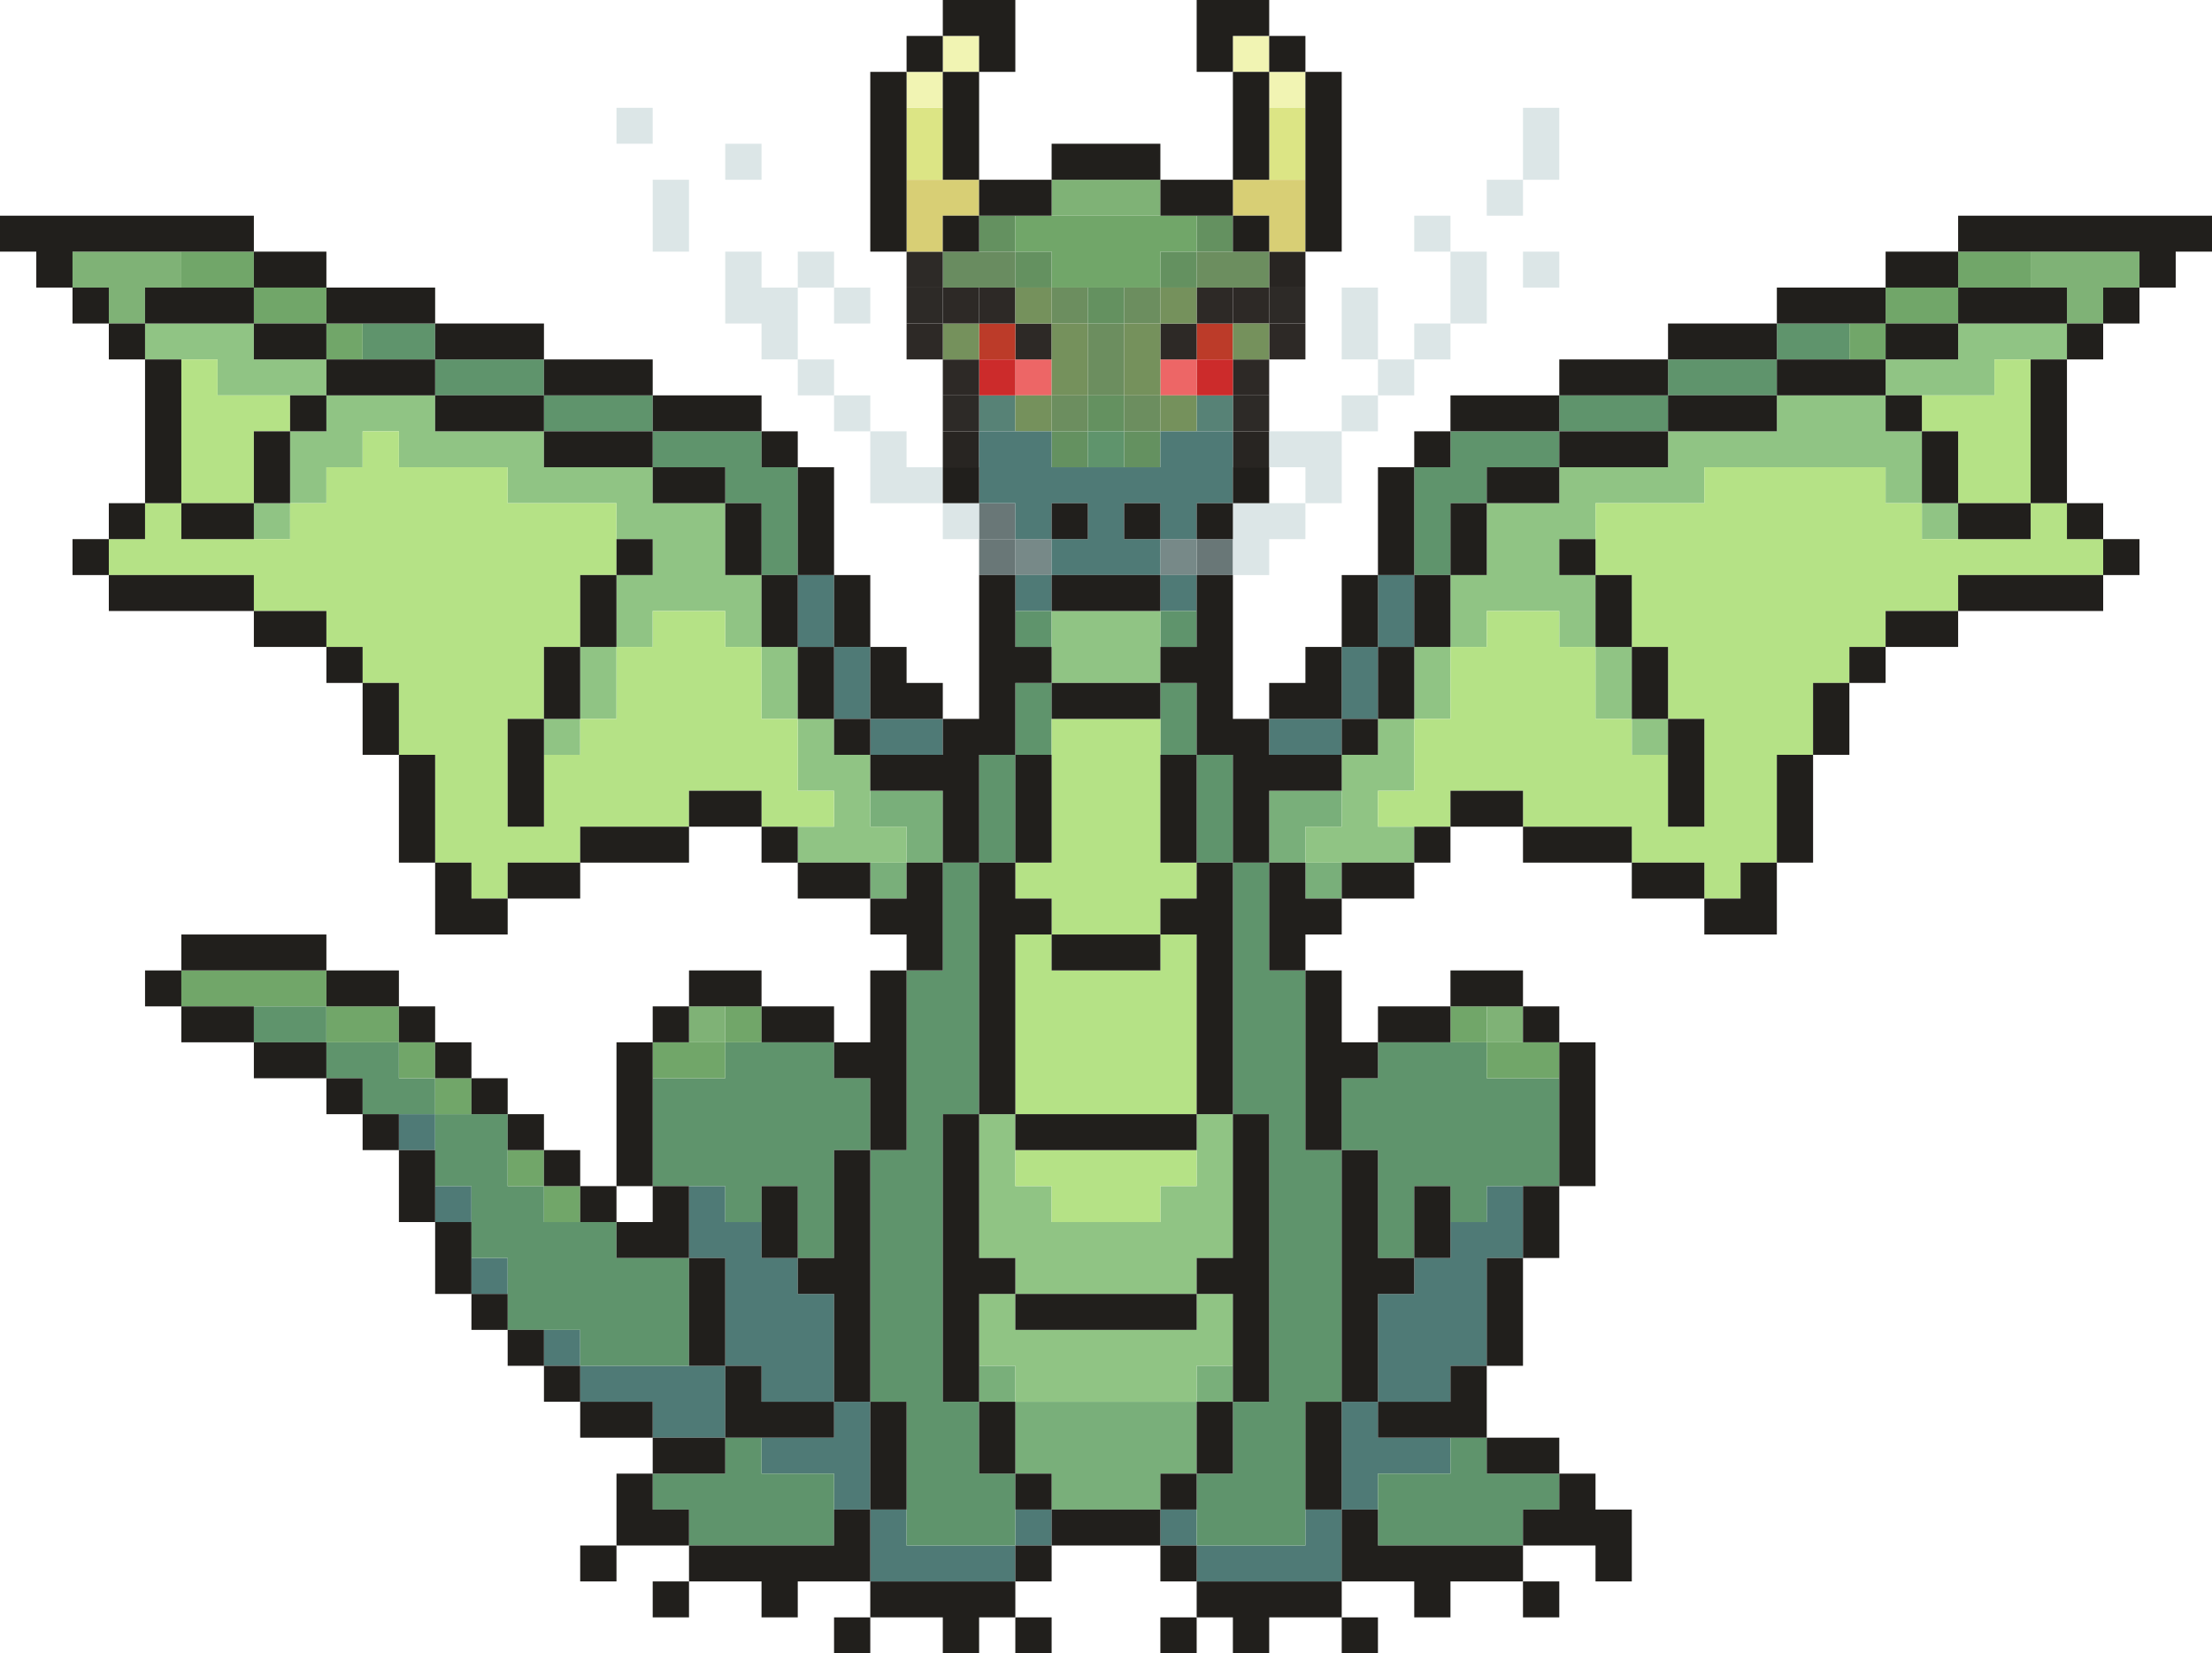 <svg xmlns="http://www.w3.org/2000/svg" viewBox="0 0 302.26 225.89"><defs><style>.cls-1{fill:none;}.cls-2{fill:#2d2926;}.cls-3{fill:#2d2a27;}.cls-4{fill:#282522;}.cls-5{fill:#f1f4b3;}.cls-6{fill:#697777;}.cls-7{fill:#578276;}.cls-8{fill:#cc2b2b;}.cls-9{fill:#bc3b29;}.cls-10{fill:#778988;}.cls-11{fill:#ed6666;}.cls-12{fill:#6c8e5f;}.cls-13{fill:#649160;}.cls-14{fill:#75915c;}.cls-15{fill:#698c60;}.cls-16{fill:#d8cf75;}.cls-17{fill:#dce585;}.cls-18{fill:#79af7a;}.cls-19{fill:#cddcdd;opacity:0.7;}.cls-20{fill:#4f7a76;}.cls-21{fill:#5f946c;}.cls-22{fill:#71a669;}.cls-23{fill:#90c484;}.cls-24{fill:#b5e286;}.cls-25{fill:#7fb276;}.cls-26{fill:#211f1c;}</style></defs><g id="Layer_2" data-name="Layer 2"><g id="Layer_3" data-name="Layer 3"><rect class="cls-1" x="84.24" y="162.06" width="4.95" height="4.91"/><rect class="cls-1" x="173.43" y="63.84" width="4.95" height="4.91"/><rect class="cls-2" x="173.43" y="44.2" width="4.95" height="4.91"/><rect class="cls-3" x="173.43" y="39.29" width="4.95" height="4.91"/><rect class="cls-4" x="173.43" y="34.38" width="4.95" height="4.91"/><rect class="cls-5" x="173.43" y="9.82" width="4.95" height="4.91"/><rect class="cls-4" x="168.47" y="58.93" width="4.96" height="4.91"/><rect class="cls-3" x="168.47" y="54.02" width="4.96" height="4.91"/><rect class="cls-2" x="168.47" y="49.11" width="4.96" height="4.91"/><rect class="cls-2" x="168.47" y="39.29" width="4.96" height="4.91"/><rect class="cls-5" x="168.47" y="4.91" width="4.96" height="4.91"/><rect class="cls-6" x="163.52" y="73.66" width="4.95" height="4.91"/><rect class="cls-7" x="163.52" y="54.02" width="4.95" height="4.91"/><rect class="cls-8" x="163.52" y="49.11" width="4.95" height="4.91"/><rect class="cls-9" x="163.52" y="44.2" width="4.95" height="4.91"/><rect class="cls-2" x="163.52" y="39.29" width="4.95" height="4.91"/><rect class="cls-10" x="158.56" y="73.66" width="4.96" height="4.91"/><rect class="cls-11" x="158.56" y="49.11" width="4.96" height="4.91"/><rect class="cls-2" x="158.56" y="44.2" width="4.96" height="4.91"/><polygon class="cls-12" points="168.47 34.38 163.52 34.38 163.52 39.29 168.47 39.29 173.43 39.29 173.43 34.38 168.47 34.38"/><rect class="cls-12" x="153.61" y="54.02" width="4.95" height="4.91"/><rect class="cls-12" x="153.61" y="39.29" width="4.95" height="4.91"/><polygon class="cls-12" points="148.65 49.11 148.65 54.02 153.61 54.02 153.61 49.11 153.61 44.2 148.65 44.2 148.65 49.11"/><rect class="cls-12" x="143.7" y="54.02" width="4.95" height="4.91"/><rect class="cls-12" x="143.7" y="39.29" width="4.95" height="4.91"/><rect class="cls-10" x="138.74" y="73.66" width="4.96" height="4.91"/><rect class="cls-11" x="138.74" y="49.11" width="4.96" height="4.91"/><rect class="cls-2" x="138.74" y="44.2" width="4.96" height="4.91"/><rect class="cls-6" x="133.79" y="73.66" width="4.95" height="4.91"/><rect class="cls-6" x="133.79" y="68.75" width="4.95" height="4.91"/><rect class="cls-7" x="133.79" y="54.02" width="4.95" height="4.91"/><rect class="cls-8" x="133.79" y="49.11" width="4.95" height="4.91"/><rect class="cls-9" x="133.79" y="44.2" width="4.95" height="4.91"/><rect class="cls-2" x="133.79" y="39.29" width="4.95" height="4.91"/><rect class="cls-13" x="163.52" y="29.47" width="4.95" height="4.91"/><rect class="cls-13" x="158.56" y="34.38" width="4.96" height="4.91"/><rect class="cls-13" x="153.61" y="58.93" width="4.95" height="4.91"/><rect class="cls-13" x="148.65" y="54.02" width="4.96" height="4.91"/><rect class="cls-13" x="148.65" y="39.29" width="4.96" height="4.91"/><rect class="cls-13" x="143.7" y="58.93" width="4.95" height="4.91"/><rect class="cls-13" x="138.74" y="34.38" width="4.96" height="4.91"/><rect class="cls-13" x="133.79" y="29.47" width="4.95" height="4.91"/><rect class="cls-4" x="128.83" y="58.93" width="4.96" height="4.91"/><rect class="cls-3" x="128.83" y="54.02" width="4.96" height="4.91"/><rect class="cls-2" x="128.83" y="49.11" width="4.96" height="4.91"/><rect class="cls-14" x="168.47" y="44.2" width="4.96" height="4.91"/><rect class="cls-14" x="158.56" y="54.02" width="4.96" height="4.91"/><rect class="cls-14" x="158.56" y="39.29" width="4.96" height="4.91"/><polygon class="cls-14" points="153.61 49.11 153.61 54.02 158.56 54.02 158.56 49.11 158.56 44.2 153.61 44.2 153.61 49.11"/><polygon class="cls-14" points="143.7 49.11 143.7 54.02 148.65 54.02 148.65 49.11 148.65 44.2 143.7 44.2 143.7 49.11"/><rect class="cls-14" x="138.74" y="54.02" width="4.96" height="4.91"/><rect class="cls-14" x="138.74" y="39.29" width="4.96" height="4.91"/><rect class="cls-14" x="128.83" y="44.2" width="4.96" height="4.91"/><rect class="cls-2" x="128.83" y="39.29" width="4.96" height="4.91"/><polygon class="cls-15" points="133.79 34.38 128.83 34.38 128.83 39.29 133.79 39.29 138.74 39.29 138.74 34.38 133.79 34.38"/><rect class="cls-5" x="128.83" y="4.91" width="4.96" height="4.91"/><rect class="cls-2" x="123.88" y="44.2" width="4.95" height="4.91"/><rect class="cls-3" x="123.88" y="39.29" width="4.95" height="4.91"/><rect class="cls-3" x="123.88" y="34.38" width="4.95" height="4.91"/><polygon class="cls-16" points="173.43 24.56 168.47 24.56 168.47 29.47 173.43 29.47 173.43 34.38 178.38 34.38 178.38 29.47 178.38 24.56 173.43 24.56"/><polygon class="cls-16" points="123.88 24.56 123.88 29.47 123.88 34.38 128.83 34.38 128.83 29.47 133.79 29.47 133.79 24.56 128.83 24.56 123.88 24.56"/><polygon class="cls-17" points="173.43 14.73 173.43 19.64 173.43 24.56 178.38 24.56 178.38 19.64 178.38 14.73 173.43 14.73"/><polygon class="cls-17" points="123.88 19.64 123.88 24.56 128.83 24.56 128.83 19.64 128.83 14.73 123.88 14.73 123.88 19.64"/><rect class="cls-5" x="123.88" y="9.82" width="4.95" height="4.91"/><rect class="cls-18" x="178.38" y="117.86" width="4.96" height="4.91"/><polygon class="cls-18" points="183.34 112.95 183.34 108.04 178.38 108.04 173.43 108.04 173.43 112.95 173.43 117.86 178.38 117.86 178.38 112.95 183.34 112.95"/><rect class="cls-18" x="163.52" y="186.61" width="4.95" height="4.91"/><polygon class="cls-18" points="153.61 191.52 148.65 191.52 143.7 191.52 138.74 191.52 138.74 196.43 138.74 201.34 143.7 201.34 143.7 206.25 148.65 206.25 153.61 206.25 158.56 206.25 158.56 201.34 163.52 201.34 163.52 196.43 163.52 191.52 158.56 191.52 153.61 191.52"/><rect class="cls-18" x="133.79" y="186.61" width="4.95" height="4.91"/><rect class="cls-18" x="118.92" y="117.86" width="4.96" height="4.91"/><polygon class="cls-18" points="118.92 108.04 118.92 112.95 123.88 112.95 123.88 117.86 128.83 117.86 128.83 112.95 128.83 108.04 123.88 108.04 118.92 108.04"/><rect class="cls-19" x="208.11" y="34.38" width="4.96" height="4.91"/><polygon class="cls-19" points="208.11 14.73 208.11 19.64 208.11 24.56 213.07 24.56 213.07 19.64 213.07 14.73 208.11 14.73"/><rect class="cls-19" x="203.16" y="24.56" width="4.95" height="4.91"/><polygon class="cls-19" points="198.2 39.29 198.2 44.2 203.16 44.2 203.16 39.29 203.16 34.38 198.2 34.38 198.2 39.29"/><rect class="cls-19" x="193.25" y="44.2" width="4.95" height="4.91"/><rect class="cls-19" x="193.25" y="29.47" width="4.95" height="4.91"/><rect class="cls-19" x="188.29" y="49.11" width="4.96" height="4.91"/><rect class="cls-19" x="183.34" y="54.02" width="4.95" height="4.91"/><polygon class="cls-19" points="188.29 39.29 183.34 39.29 183.34 44.2 183.34 49.11 188.29 49.11 188.29 44.2 188.29 39.29"/><polygon class="cls-19" points="173.43 58.93 173.43 63.84 178.38 63.84 178.38 68.75 183.34 68.75 183.34 63.84 183.34 58.93 178.38 58.93 173.43 58.93"/><polygon class="cls-19" points="168.47 68.75 168.47 73.66 168.47 78.57 173.43 78.57 173.43 73.66 178.38 73.66 178.38 68.75 173.43 68.75 168.47 68.75"/><rect class="cls-19" x="128.83" y="68.75" width="4.96" height="4.91"/><polygon class="cls-19" points="123.88 63.84 123.88 58.93 118.92 58.93 118.92 63.84 118.92 68.75 123.88 68.75 128.83 68.75 128.83 63.84 123.88 63.84"/><rect class="cls-19" x="113.97" y="54.02" width="4.95" height="4.91"/><rect class="cls-19" x="113.97" y="39.29" width="4.95" height="4.91"/><rect class="cls-19" x="109.01" y="49.11" width="4.96" height="4.91"/><rect class="cls-19" x="109.01" y="34.38" width="4.96" height="4.91"/><polygon class="cls-19" points="109.01 39.29 104.06 39.29 104.06 34.38 99.1 34.38 99.1 39.29 99.1 44.2 104.06 44.2 104.06 49.11 109.01 49.11 109.01 44.2 109.01 39.29"/><rect class="cls-19" x="99.1" y="19.64" width="4.96" height="4.92"/><polygon class="cls-19" points="89.19 29.47 89.19 34.38 94.15 34.38 94.15 29.47 94.15 24.56 89.19 24.56 89.19 29.47"/><rect class="cls-19" x="84.24" y="14.73" width="4.95" height="4.91"/><polygon class="cls-20" points="203.16 162.06 203.16 166.97 198.2 166.97 198.2 171.88 193.25 171.88 193.25 176.79 188.29 176.79 188.29 181.7 188.29 186.61 188.29 191.52 193.25 191.52 198.2 191.52 198.2 186.61 203.16 186.61 203.16 181.7 203.16 176.79 203.16 171.88 208.11 171.88 208.11 166.97 208.11 162.06 203.16 162.06"/><polygon class="cls-20" points="193.25 83.48 193.25 78.57 188.29 78.57 188.29 83.48 188.29 88.39 193.25 88.39 193.25 83.48"/><polygon class="cls-20" points="183.34 196.43 183.34 201.34 183.34 206.25 188.29 206.25 188.29 201.34 193.25 201.34 198.2 201.34 198.2 196.43 193.25 196.43 188.29 196.43 188.29 191.52 183.34 191.52 183.34 196.43"/><polygon class="cls-20" points="188.29 93.31 188.29 88.39 183.34 88.39 183.34 93.31 183.34 98.22 188.29 98.22 188.29 93.31"/><polygon class="cls-20" points="178.38 211.16 173.43 211.16 168.47 211.16 163.52 211.16 163.52 216.07 168.47 216.07 173.43 216.07 178.38 216.07 183.34 216.07 183.34 211.16 183.34 206.25 178.38 206.25 178.38 211.16"/><polygon class="cls-20" points="183.34 103.13 183.34 98.22 178.38 98.22 173.43 98.22 173.43 103.13 178.38 103.13 183.34 103.13"/><rect class="cls-20" x="158.56" y="206.25" width="4.96" height="4.91"/><rect class="cls-20" x="158.56" y="78.57" width="4.96" height="4.91"/><polygon class="cls-20" points="158.56 73.66 153.61 73.66 153.61 68.75 158.56 68.75 158.56 73.66 163.52 73.66 163.52 68.75 168.47 68.75 168.47 63.84 168.47 58.93 163.52 58.93 158.56 58.93 158.56 63.84 153.61 63.84 148.65 63.84 143.7 63.84 143.7 58.93 138.74 58.93 133.79 58.93 133.79 63.84 133.79 68.75 138.74 68.75 138.74 73.66 143.7 73.66 143.7 68.75 148.65 68.75 148.65 73.66 143.7 73.66 143.7 78.57 148.65 78.57 153.61 78.57 158.56 78.57 158.56 73.66"/><rect class="cls-20" x="138.74" y="206.25" width="4.96" height="4.91"/><rect class="cls-20" x="138.74" y="78.57" width="4.96" height="4.91"/><polygon class="cls-20" points="128.83 211.16 123.88 211.16 123.88 206.25 118.92 206.25 118.92 211.16 118.92 216.07 123.88 216.07 128.83 216.07 133.79 216.07 138.74 216.07 138.74 211.16 133.79 211.16 128.83 211.16"/><polygon class="cls-20" points="123.88 103.13 128.83 103.13 128.83 98.22 123.88 98.22 118.92 98.22 118.92 103.13 123.88 103.13"/><polygon class="cls-20" points="118.92 196.43 118.92 191.52 113.97 191.52 113.97 196.43 109.01 196.43 104.06 196.43 104.06 201.34 109.01 201.34 113.97 201.34 113.97 206.25 118.92 206.25 118.92 201.34 118.92 196.43"/><polygon class="cls-20" points="113.97 98.22 118.92 98.22 118.92 93.31 118.92 88.39 113.97 88.39 113.97 93.31 113.97 98.22"/><polygon class="cls-20" points="113.97 181.7 113.97 176.79 109.01 176.79 109.01 171.88 104.06 171.88 104.06 166.97 99.1 166.97 99.1 162.06 94.15 162.06 94.15 166.97 94.15 171.88 99.1 171.88 99.1 176.79 99.1 181.7 99.1 186.61 104.06 186.61 104.06 191.52 109.01 191.52 113.97 191.52 113.97 186.61 113.97 181.7"/><polygon class="cls-20" points="113.97 83.48 113.97 78.57 109.01 78.57 109.01 83.48 109.01 88.39 113.97 88.39 113.97 83.48"/><polygon class="cls-20" points="89.19 186.61 84.24 186.61 79.28 186.61 79.28 191.52 84.24 191.52 89.19 191.52 89.19 196.43 94.15 196.43 99.1 196.43 99.1 191.52 99.1 186.61 94.15 186.61 89.19 186.61"/><rect class="cls-20" x="74.33" y="181.7" width="4.95" height="4.91"/><rect class="cls-20" x="64.42" y="171.88" width="4.95" height="4.91"/><rect class="cls-20" x="59.46" y="162.06" width="4.96" height="4.91"/><rect class="cls-20" x="54.51" y="152.23" width="4.95" height="4.91"/><polygon class="cls-21" points="247.75 44.2 242.8 44.2 242.8 49.11 247.75 49.11 252.71 49.11 252.71 44.2 247.75 44.2"/><polygon class="cls-21" points="232.89 49.11 227.93 49.11 227.93 54.02 232.89 54.02 237.84 54.02 242.8 54.02 242.8 49.11 237.84 49.11 232.89 49.11"/><polygon class="cls-21" points="218.02 54.02 213.07 54.02 213.07 58.93 218.02 58.93 222.98 58.93 227.93 58.93 227.93 54.02 222.98 54.02 218.02 54.02"/><polygon class="cls-21" points="203.16 201.34 203.16 196.43 198.2 196.43 198.2 201.34 193.25 201.34 188.29 201.34 188.29 206.25 188.29 211.16 193.25 211.16 198.2 211.16 203.16 211.16 208.11 211.16 208.11 206.25 213.07 206.25 213.07 201.34 208.11 201.34 203.16 201.34"/><polygon class="cls-21" points="203.16 147.32 203.16 142.41 198.2 142.41 193.25 142.41 188.29 142.41 188.29 147.32 183.34 147.32 183.34 152.23 183.34 157.14 188.29 157.14 188.29 162.06 188.29 166.97 188.29 171.88 193.25 171.88 193.25 166.97 193.25 162.06 198.2 162.06 198.2 166.97 203.16 166.97 203.16 162.06 208.11 162.06 213.07 162.06 213.07 157.14 213.07 152.23 213.07 147.32 208.11 147.32 203.16 147.32"/><polygon class="cls-21" points="203.16 58.93 198.2 58.93 198.2 63.84 193.25 63.84 193.25 68.75 193.25 73.66 193.25 78.57 198.2 78.57 198.2 73.66 198.2 68.75 203.16 68.75 203.16 63.84 208.11 63.84 213.07 63.84 213.07 58.93 208.11 58.93 203.16 58.93"/><polygon class="cls-21" points="178.38 152.23 178.38 147.32 178.38 142.41 178.38 137.5 178.38 132.59 173.43 132.59 173.43 127.68 173.43 122.77 173.43 117.86 168.47 117.86 168.47 122.77 168.47 127.68 168.47 132.59 168.47 137.5 168.47 142.41 168.47 147.32 168.47 152.23 173.43 152.23 173.43 157.14 173.43 162.06 173.43 166.97 173.43 171.88 173.43 176.79 173.43 181.7 173.43 186.61 173.43 191.52 168.47 191.52 168.47 196.43 168.47 201.34 163.52 201.34 163.52 206.25 163.52 211.16 168.47 211.16 173.43 211.16 178.38 211.16 178.38 206.25 178.38 201.34 178.38 196.43 178.38 191.52 183.34 191.52 183.34 186.61 183.34 181.7 183.34 176.79 183.34 171.88 183.34 166.97 183.34 162.06 183.34 157.14 178.38 157.14 178.38 152.23"/><polygon class="cls-21" points="168.47 108.04 168.47 103.13 163.52 103.13 163.52 108.04 163.52 112.95 163.52 117.86 168.47 117.86 168.47 112.95 168.47 108.04"/><polygon class="cls-21" points="163.52 93.31 158.56 93.31 158.56 98.22 158.56 103.13 163.52 103.13 163.52 98.22 163.52 93.31"/><rect class="cls-21" x="158.56" y="83.48" width="4.96" height="4.91"/><rect class="cls-21" x="148.65" y="58.93" width="4.96" height="4.91"/><polygon class="cls-21" points="138.74 98.22 138.74 103.13 143.7 103.13 143.7 98.22 143.7 93.31 138.74 93.31 138.74 98.22"/><rect class="cls-21" x="138.74" y="83.48" width="4.96" height="4.91"/><polygon class="cls-21" points="133.79 108.04 133.79 112.95 133.79 117.86 138.74 117.86 138.74 112.95 138.74 108.04 138.74 103.13 133.79 103.13 133.79 108.04"/><polygon class="cls-21" points="128.83 122.77 128.83 127.68 128.83 132.59 123.88 132.59 123.88 137.5 123.88 142.41 123.88 147.32 123.88 152.23 123.88 157.14 118.92 157.14 118.92 162.06 118.92 166.97 118.92 171.88 118.92 176.79 118.92 181.7 118.92 186.61 118.92 191.52 123.88 191.52 123.88 196.43 123.88 201.34 123.88 206.25 123.88 211.16 128.83 211.16 133.79 211.16 138.74 211.16 138.74 206.25 138.74 201.34 133.79 201.34 133.79 196.43 133.79 191.52 128.83 191.52 128.83 186.61 128.83 181.7 128.83 176.79 128.83 171.88 128.83 166.97 128.83 162.06 128.83 157.14 128.83 152.23 133.79 152.23 133.79 147.32 133.79 142.41 133.79 137.5 133.79 132.59 133.79 127.68 133.79 122.77 133.79 117.86 128.83 117.86 128.83 122.77"/><polygon class="cls-21" points="118.92 147.32 113.97 147.32 113.97 142.41 109.01 142.41 104.06 142.41 99.1 142.41 99.1 147.32 94.15 147.32 89.19 147.32 89.19 152.23 89.19 157.14 89.19 162.06 94.15 162.06 99.1 162.06 99.1 166.97 104.06 166.97 104.06 162.06 109.01 162.06 109.01 166.97 109.01 171.88 113.97 171.88 113.97 166.97 113.97 162.06 113.97 157.14 118.92 157.14 118.92 152.23 118.92 147.32"/><polygon class="cls-21" points="104.06 201.34 104.06 196.43 99.1 196.43 99.1 201.34 94.15 201.34 89.19 201.34 89.19 206.25 94.15 206.25 94.15 211.16 99.1 211.16 104.06 211.16 109.01 211.16 113.97 211.16 113.97 206.25 113.97 201.34 109.01 201.34 104.06 201.34"/><polygon class="cls-21" points="94.15 186.61 94.15 181.7 94.15 176.79 94.15 171.88 89.19 171.88 84.24 171.88 84.24 166.97 79.28 166.97 74.33 166.97 74.33 162.06 69.37 162.06 69.37 157.14 69.37 152.23 64.42 152.23 59.46 152.23 59.46 157.14 59.46 162.06 64.42 162.06 64.42 166.97 64.42 171.88 69.37 171.88 69.37 176.79 69.37 181.7 74.33 181.7 79.28 181.7 79.28 186.61 84.24 186.61 89.19 186.61 94.15 186.61"/><polygon class="cls-21" points="94.15 63.84 99.1 63.84 99.1 68.75 104.06 68.75 104.06 73.66 104.06 78.57 109.01 78.57 109.01 73.66 109.01 68.75 109.01 63.84 104.06 63.84 104.06 58.93 99.1 58.93 94.15 58.93 89.19 58.93 89.19 63.84 94.15 63.84"/><polygon class="cls-21" points="79.28 58.93 84.24 58.93 89.19 58.93 89.19 54.02 84.24 54.02 79.28 54.02 74.33 54.02 74.33 58.93 79.28 58.93"/><polygon class="cls-21" points="64.42 54.02 69.37 54.02 74.33 54.02 74.33 49.11 69.37 49.11 64.42 49.11 59.46 49.11 59.46 54.02 64.42 54.02"/><polygon class="cls-21" points="54.51 147.32 54.51 142.41 49.55 142.41 44.6 142.41 44.6 147.32 49.55 147.32 49.55 152.23 54.51 152.23 59.46 152.23 59.46 147.32 54.51 147.32"/><polygon class="cls-21" points="59.46 49.11 59.46 44.2 54.51 44.2 49.55 44.2 49.55 49.11 54.51 49.11 59.46 49.11"/><polygon class="cls-21" points="39.64 137.5 34.69 137.5 34.69 142.41 39.64 142.41 44.6 142.41 44.6 137.5 39.64 137.5"/><polygon class="cls-22" points="272.53 34.38 267.57 34.38 267.57 39.29 272.53 39.29 277.48 39.29 277.48 34.38 272.53 34.38"/><polygon class="cls-22" points="257.66 39.29 257.66 44.2 262.62 44.2 267.57 44.2 267.57 39.29 262.62 39.29 257.66 39.29"/><rect class="cls-22" x="252.71" y="44.2" width="4.95" height="4.91"/><polygon class="cls-22" points="203.16 142.41 203.16 147.32 208.11 147.32 213.07 147.32 213.07 142.41 208.11 142.41 203.16 142.41"/><rect class="cls-22" x="198.2" y="137.5" width="4.96" height="4.91"/><polygon class="cls-22" points="153.61 29.47 148.65 29.47 143.7 29.47 138.74 29.47 138.74 34.38 143.7 34.38 143.7 39.29 148.65 39.29 153.61 39.29 158.56 39.29 158.56 34.38 163.52 34.38 163.52 29.47 158.56 29.47 153.61 29.47"/><rect class="cls-22" x="99.1" y="137.5" width="4.96" height="4.91"/><polygon class="cls-22" points="89.19 142.41 89.19 147.32 94.15 147.32 99.1 147.32 99.1 142.41 94.15 142.41 89.19 142.41"/><rect class="cls-22" x="74.33" y="162.06" width="4.95" height="4.91"/><rect class="cls-22" x="69.37" y="157.14" width="4.96" height="4.92"/><rect class="cls-22" x="59.46" y="147.32" width="4.96" height="4.91"/><rect class="cls-22" x="54.51" y="142.41" width="4.95" height="4.91"/><polygon class="cls-22" points="49.55 137.5 44.6 137.5 44.6 142.41 49.55 142.41 54.51 142.41 54.51 137.5 49.55 137.5"/><rect class="cls-22" x="44.6" y="44.2" width="4.95" height="4.91"/><polygon class="cls-22" points="39.64 132.59 34.69 132.59 29.73 132.59 24.78 132.59 24.78 137.5 29.73 137.5 34.69 137.5 39.64 137.5 44.6 137.5 44.6 132.59 39.64 132.59"/><polygon class="cls-22" points="39.64 44.2 44.6 44.2 44.6 39.29 39.64 39.29 34.69 39.29 34.69 44.2 39.64 44.2"/><polygon class="cls-22" points="34.69 39.29 34.69 34.38 29.73 34.38 24.78 34.38 24.78 39.29 29.73 39.29 34.69 39.29"/><polygon class="cls-23" points="277.48 44.2 272.53 44.2 267.57 44.2 267.57 49.11 262.62 49.11 257.66 49.11 257.66 54.02 262.62 54.02 267.57 54.02 272.53 54.02 272.53 49.11 277.48 49.11 282.44 49.11 282.44 44.2 277.48 44.2"/><rect class="cls-23" x="262.62" y="68.75" width="4.95" height="4.91"/><polygon class="cls-23" points="247.75 54.02 242.8 54.02 242.8 58.93 237.84 58.93 232.89 58.93 227.93 58.93 227.93 63.84 222.98 63.84 218.02 63.84 213.07 63.84 213.07 68.75 208.11 68.75 203.16 68.75 203.16 73.66 203.16 78.57 198.2 78.57 198.2 83.48 198.2 88.39 203.16 88.39 203.16 83.48 208.11 83.48 213.07 83.48 213.07 88.39 218.02 88.39 218.02 83.48 218.02 78.57 213.07 78.57 213.07 73.66 218.02 73.66 218.02 68.75 222.98 68.75 227.93 68.75 232.89 68.75 232.89 63.84 237.84 63.84 242.8 63.84 247.75 63.84 252.71 63.84 257.66 63.84 257.66 68.75 262.62 68.75 262.62 63.84 262.62 58.93 257.66 58.93 257.66 54.02 252.71 54.02 247.75 54.02"/><rect class="cls-23" x="222.98" y="98.22" width="4.95" height="4.91"/><polygon class="cls-23" points="218.02 98.22 222.98 98.22 222.98 93.31 222.98 88.39 218.02 88.39 218.02 93.31 218.02 98.22"/><polygon class="cls-23" points="193.25 93.31 193.25 98.22 198.2 98.22 198.2 93.31 198.2 88.39 193.25 88.39 193.25 93.31"/><polygon class="cls-23" points="188.29 103.13 183.34 103.13 183.34 108.04 183.34 112.95 178.38 112.95 178.38 117.86 183.34 117.86 188.29 117.86 193.25 117.86 193.25 112.95 188.29 112.95 188.29 108.04 193.25 108.04 193.25 103.13 193.25 98.22 188.29 98.22 188.29 103.13"/><polygon class="cls-23" points="163.52 157.14 163.52 162.06 158.56 162.06 158.56 166.97 153.61 166.97 148.65 166.97 143.7 166.97 143.7 162.06 138.74 162.06 138.74 157.14 138.74 152.23 133.79 152.23 133.79 157.14 133.79 162.06 133.79 166.97 133.79 171.88 138.74 171.88 138.74 176.79 143.7 176.79 148.65 176.79 153.61 176.79 158.56 176.79 163.52 176.79 163.52 171.88 168.47 171.88 168.47 166.97 168.47 162.06 168.47 157.14 168.47 152.23 163.52 152.23 163.52 157.14"/><polygon class="cls-23" points="158.56 181.7 153.61 181.7 148.65 181.7 143.7 181.7 138.74 181.7 138.74 176.79 133.79 176.79 133.79 181.7 133.79 186.61 138.74 186.61 138.74 191.52 143.7 191.52 148.65 191.52 153.61 191.52 158.56 191.52 163.52 191.52 163.52 186.61 168.47 186.61 168.47 181.7 168.47 176.79 163.52 176.79 163.52 181.7 158.56 181.7"/><polygon class="cls-23" points="153.61 93.31 158.56 93.31 158.56 88.39 158.56 83.48 153.61 83.48 148.65 83.48 143.7 83.48 143.7 88.39 143.7 93.31 148.65 93.31 153.61 93.31"/><polygon class="cls-23" points="118.92 108.04 118.92 103.13 113.97 103.13 113.97 98.22 109.01 98.22 109.01 103.13 109.01 108.04 113.97 108.04 113.97 112.95 109.01 112.95 109.01 117.86 113.97 117.86 118.92 117.86 123.88 117.86 123.88 112.95 118.92 112.95 118.92 108.04"/><polygon class="cls-23" points="109.01 88.39 104.06 88.39 104.06 93.31 104.06 98.22 109.01 98.22 109.01 93.31 109.01 88.39"/><polygon class="cls-23" points="104.06 78.57 99.1 78.57 99.1 73.66 99.1 68.75 94.15 68.75 89.19 68.75 89.19 63.84 84.24 63.84 79.28 63.84 74.33 63.84 74.33 58.93 69.37 58.93 64.42 58.93 59.46 58.93 59.46 54.02 54.51 54.02 49.55 54.02 44.6 54.02 44.6 58.93 39.64 58.93 39.64 63.84 39.64 68.75 44.6 68.75 44.6 63.84 49.55 63.84 49.55 58.93 54.51 58.93 54.51 63.84 59.46 63.84 64.42 63.84 69.37 63.84 69.37 68.75 74.33 68.75 79.28 68.75 84.24 68.75 84.24 73.66 89.19 73.66 89.19 78.57 84.24 78.57 84.24 83.48 84.24 88.39 89.19 88.39 89.19 83.48 94.15 83.48 99.1 83.48 99.1 88.39 104.06 88.39 104.06 83.48 104.06 78.57"/><polygon class="cls-23" points="79.28 93.31 79.28 98.22 84.24 98.22 84.24 93.31 84.24 88.39 79.28 88.39 79.28 93.31"/><rect class="cls-23" x="74.33" y="98.22" width="4.95" height="4.91"/><polygon class="cls-23" points="39.64 49.11 34.69 49.11 34.69 44.2 29.73 44.2 24.78 44.2 19.82 44.2 19.82 49.11 24.78 49.11 29.73 49.11 29.73 54.02 34.69 54.02 39.64 54.02 44.6 54.02 44.6 49.11 39.64 49.11"/><rect class="cls-23" x="34.69" y="68.75" width="4.95" height="4.91"/><polygon class="cls-24" points="282.44 73.66 282.44 68.75 277.48 68.75 277.48 73.66 272.53 73.66 267.57 73.66 262.62 73.66 262.62 68.75 257.66 68.75 257.66 63.84 252.71 63.84 247.75 63.84 242.8 63.84 237.84 63.84 232.89 63.84 232.89 68.75 227.93 68.75 222.98 68.75 218.02 68.75 218.02 73.66 218.02 78.57 222.98 78.57 222.98 83.48 222.98 88.39 227.93 88.39 227.93 93.31 227.93 98.22 232.89 98.22 232.89 103.13 232.89 108.04 232.89 112.95 227.93 112.95 227.93 108.04 227.93 103.13 222.98 103.13 222.98 98.22 218.02 98.22 218.02 93.31 218.02 88.39 213.07 88.39 213.07 83.48 208.11 83.48 203.16 83.48 203.16 88.39 198.2 88.39 198.2 93.31 198.2 98.22 193.25 98.22 193.25 103.13 193.25 108.04 188.29 108.04 188.29 112.95 193.25 112.95 198.2 112.95 198.2 108.04 203.16 108.04 208.11 108.04 208.11 112.95 213.07 112.95 218.02 112.95 222.98 112.95 222.98 117.86 227.93 117.86 232.89 117.86 232.89 122.77 237.84 122.77 237.84 117.86 242.8 117.86 242.8 112.95 242.8 108.04 242.8 103.13 247.75 103.13 247.75 98.22 247.75 93.31 252.71 93.31 252.71 88.39 257.66 88.39 257.66 83.48 262.62 83.48 267.57 83.48 267.57 78.57 272.53 78.57 277.48 78.57 282.44 78.57 287.39 78.57 287.39 73.66 282.44 73.66"/><polygon class="cls-24" points="277.48 58.93 277.48 54.02 277.48 49.11 272.53 49.11 272.53 54.02 267.57 54.02 262.62 54.02 262.62 58.93 267.57 58.93 267.57 63.84 267.57 68.75 272.53 68.75 277.48 68.75 277.48 63.84 277.48 58.93"/><polygon class="cls-24" points="153.61 157.14 148.65 157.14 143.7 157.14 138.74 157.14 138.74 162.06 143.7 162.06 143.7 166.97 148.65 166.97 153.61 166.97 158.56 166.97 158.56 162.06 163.52 162.06 163.52 157.14 158.56 157.14 153.61 157.14"/><polygon class="cls-24" points="153.61 132.59 148.65 132.59 143.7 132.59 143.7 127.68 138.74 127.68 138.74 132.59 138.74 137.5 138.74 142.41 138.74 147.32 138.74 152.23 143.7 152.23 148.65 152.23 153.61 152.23 158.56 152.23 163.52 152.23 163.52 147.32 163.52 142.41 163.52 137.5 163.52 132.59 163.52 127.68 158.56 127.68 158.56 132.59 153.61 132.59"/><polygon class="cls-24" points="158.56 112.95 158.56 108.04 158.56 103.13 158.56 98.22 153.61 98.22 148.65 98.22 143.7 98.22 143.7 103.13 143.7 108.04 143.7 112.95 143.7 117.86 138.74 117.86 138.74 122.77 143.7 122.77 143.7 127.68 148.65 127.68 153.61 127.68 158.56 127.68 158.56 122.77 163.52 122.77 163.52 117.86 158.56 117.86 158.56 112.95"/><polygon class="cls-24" points="109.01 103.13 109.01 98.22 104.06 98.22 104.06 93.31 104.06 88.39 99.1 88.39 99.1 83.48 94.15 83.48 89.19 83.48 89.19 88.39 84.24 88.39 84.24 93.31 84.24 98.22 79.28 98.22 79.28 103.13 74.33 103.13 74.33 108.04 74.33 112.95 69.37 112.95 69.37 108.04 69.37 103.13 69.37 98.22 74.33 98.22 74.33 93.31 74.33 88.39 79.28 88.39 79.28 83.48 79.28 78.57 84.24 78.57 84.24 73.66 84.24 68.75 79.28 68.75 74.33 68.75 69.37 68.75 69.37 63.84 64.42 63.84 59.46 63.84 54.51 63.84 54.51 58.93 49.55 58.93 49.55 63.84 44.6 63.84 44.6 68.75 39.64 68.75 39.64 73.66 34.69 73.66 29.73 73.66 24.78 73.66 24.78 68.75 19.82 68.75 19.82 73.66 14.87 73.66 14.87 78.57 19.82 78.57 24.78 78.57 29.73 78.57 34.69 78.57 34.69 83.48 39.64 83.48 44.6 83.48 44.6 88.39 49.55 88.39 49.55 93.31 54.51 93.31 54.51 98.22 54.51 103.13 59.46 103.13 59.46 108.04 59.46 112.95 59.46 117.86 64.42 117.86 64.42 122.77 69.37 122.77 69.37 117.86 74.33 117.86 79.28 117.86 79.28 112.95 84.24 112.95 89.19 112.95 94.15 112.95 94.15 108.04 99.1 108.04 104.06 108.04 104.06 112.95 109.01 112.95 113.97 112.95 113.97 108.04 109.01 108.04 109.01 103.13"/><polygon class="cls-24" points="34.69 68.75 34.69 63.84 34.69 58.93 39.64 58.93 39.64 54.02 34.69 54.02 29.73 54.02 29.73 49.11 24.78 49.11 24.78 54.02 24.78 58.93 24.78 63.84 24.78 68.75 29.73 68.75 34.69 68.75"/><polygon class="cls-25" points="287.39 34.38 282.44 34.38 277.48 34.38 277.48 39.29 282.44 39.29 282.44 44.2 287.39 44.2 287.39 39.29 292.35 39.29 292.35 34.38 287.39 34.38"/><rect class="cls-25" x="203.16" y="137.5" width="4.95" height="4.91"/><polygon class="cls-25" points="148.65 24.56 143.7 24.56 143.7 29.47 148.65 29.47 153.61 29.47 158.56 29.47 158.56 24.56 153.61 24.56 148.65 24.56"/><rect class="cls-25" x="94.15" y="137.5" width="4.95" height="4.91"/><polygon class="cls-25" points="14.87 34.38 9.91 34.38 9.91 39.29 14.87 39.29 14.87 44.2 19.82 44.2 19.82 39.29 24.78 39.29 24.78 34.38 19.82 34.38 14.87 34.38"/><polygon class="cls-26" points="297.3 29.47 292.35 29.47 287.39 29.47 282.44 29.47 277.48 29.47 272.53 29.47 267.57 29.47 267.57 34.38 272.53 34.38 277.48 34.38 282.44 34.38 287.39 34.38 292.35 34.38 292.35 39.29 297.3 39.29 297.3 34.38 302.26 34.38 302.26 29.47 297.3 29.47"/><rect class="cls-26" x="287.39" y="73.66" width="4.96" height="4.91"/><rect class="cls-26" x="287.39" y="39.29" width="4.96" height="4.91"/><rect class="cls-26" x="282.44" y="68.75" width="4.95" height="4.91"/><rect class="cls-26" x="282.44" y="44.2" width="4.95" height="4.91"/><polygon class="cls-26" points="277.48 78.57 272.53 78.57 267.57 78.57 267.57 83.48 272.53 83.48 277.48 83.48 282.44 83.48 287.39 83.48 287.39 78.57 282.44 78.57 277.48 78.57"/><polygon class="cls-26" points="277.48 54.02 277.48 58.93 277.48 63.84 277.48 68.75 282.44 68.75 282.44 63.84 282.44 58.93 282.44 54.02 282.44 49.11 277.48 49.11 277.48 54.02"/><polygon class="cls-26" points="272.53 73.66 277.48 73.66 277.48 68.75 272.53 68.75 267.57 68.75 267.57 73.66 272.53 73.66"/><polygon class="cls-26" points="272.53 44.2 277.48 44.2 282.44 44.2 282.44 39.29 277.48 39.29 272.53 39.29 267.57 39.29 267.57 44.2 272.53 44.2"/><polygon class="cls-26" points="262.62 68.75 267.57 68.75 267.57 63.84 267.57 58.93 262.62 58.93 262.62 63.84 262.62 68.75"/><polygon class="cls-26" points="267.57 39.29 267.57 34.38 262.62 34.38 257.66 34.38 257.66 39.29 262.62 39.29 267.57 39.29"/><polygon class="cls-26" points="257.66 83.48 257.66 88.39 262.62 88.39 267.57 88.39 267.57 83.48 262.62 83.48 257.66 83.48"/><rect class="cls-26" x="257.66" y="54.02" width="4.96" height="4.91"/><polygon class="cls-26" points="257.66 44.2 257.66 49.11 262.62 49.11 267.57 49.11 267.57 44.2 262.62 44.2 257.66 44.2"/><rect class="cls-26" x="252.71" y="88.39" width="4.95" height="4.92"/><polygon class="cls-26" points="247.75 98.22 247.75 103.13 252.71 103.13 252.71 98.22 252.71 93.31 247.75 93.31 247.75 98.22"/><polygon class="cls-26" points="247.75 49.11 242.8 49.11 242.8 54.02 247.75 54.02 252.71 54.02 257.66 54.02 257.66 49.11 252.71 49.11 247.75 49.11"/><polygon class="cls-26" points="252.71 44.2 257.66 44.2 257.66 39.29 252.71 39.29 247.75 39.29 242.8 39.29 242.8 44.2 247.75 44.2 252.71 44.2"/><polygon class="cls-26" points="242.8 108.04 242.8 112.95 242.8 117.86 247.75 117.86 247.75 112.95 247.75 108.04 247.75 103.13 242.8 103.13 242.8 108.04"/><polygon class="cls-26" points="237.84 122.77 232.89 122.77 232.89 127.68 237.84 127.68 242.8 127.68 242.8 122.77 242.8 117.86 237.84 117.86 237.84 122.77"/><polygon class="cls-26" points="232.89 54.02 227.93 54.02 227.93 58.93 232.89 58.93 237.84 58.93 242.8 58.93 242.8 54.02 237.84 54.02 232.89 54.02"/><polygon class="cls-26" points="237.84 49.11 242.8 49.11 242.8 44.2 237.84 44.2 232.89 44.2 227.93 44.2 227.93 49.11 232.89 49.11 237.84 49.11"/><polygon class="cls-26" points="227.93 117.86 222.98 117.86 222.98 122.77 227.93 122.77 232.89 122.77 232.89 117.86 227.93 117.86"/><polygon class="cls-26" points="227.93 103.13 227.93 108.04 227.93 112.95 232.89 112.95 232.89 108.04 232.89 103.13 232.89 98.22 227.93 98.22 227.93 103.13"/><polygon class="cls-26" points="227.93 88.39 222.98 88.39 222.98 93.31 222.98 98.22 227.93 98.22 227.93 93.31 227.93 88.39"/><polygon class="cls-26" points="218.02 112.95 213.07 112.95 208.11 112.95 208.11 117.86 213.07 117.86 218.02 117.86 222.98 117.86 222.98 112.95 218.02 112.95"/><polygon class="cls-26" points="222.98 78.57 218.02 78.57 218.02 83.48 218.02 88.39 222.98 88.39 222.98 83.48 222.98 78.57"/><polygon class="cls-26" points="218.02 58.93 213.07 58.93 213.07 63.84 218.02 63.84 222.98 63.84 227.93 63.84 227.93 58.93 222.98 58.93 218.02 58.93"/><polygon class="cls-26" points="222.98 54.02 227.93 54.02 227.93 49.11 222.98 49.11 218.02 49.11 213.07 49.11 213.07 54.02 218.02 54.02 222.98 54.02"/><polygon class="cls-26" points="213.07 152.23 213.07 157.14 213.07 162.06 218.02 162.06 218.02 157.14 218.02 152.23 218.02 147.32 218.02 142.41 213.07 142.41 213.07 147.32 213.07 152.23"/><rect class="cls-26" x="213.07" y="73.66" width="4.95" height="4.91"/><rect class="cls-26" x="208.11" y="216.07" width="4.96" height="4.91"/><polygon class="cls-26" points="208.11 206.25 208.11 211.16 213.07 211.16 218.02 211.16 218.02 216.07 222.98 216.07 222.98 211.16 222.98 206.25 218.02 206.25 218.02 201.34 213.07 201.34 213.07 206.25 208.11 206.25"/><polygon class="cls-26" points="208.11 166.97 208.11 171.88 213.07 171.88 213.07 166.97 213.07 162.06 208.11 162.06 208.11 166.97"/><rect class="cls-26" x="208.11" y="137.5" width="4.96" height="4.91"/><polygon class="cls-26" points="208.11 201.34 213.07 201.34 213.07 196.43 208.11 196.43 203.16 196.43 203.16 201.34 208.11 201.34"/><polygon class="cls-26" points="203.16 176.79 203.16 181.7 203.16 186.61 208.11 186.61 208.11 181.7 208.11 176.79 208.11 171.88 203.16 171.88 203.16 176.79"/><polygon class="cls-26" points="208.11 137.5 208.11 132.59 203.16 132.59 198.2 132.59 198.2 137.5 203.16 137.5 208.11 137.5"/><polygon class="cls-26" points="203.16 108.04 198.2 108.04 198.2 112.95 203.16 112.95 208.11 112.95 208.11 108.04 203.16 108.04"/><polygon class="cls-26" points="203.16 63.84 203.16 68.75 208.11 68.75 213.07 68.75 213.07 63.84 208.11 63.84 203.16 63.84"/><polygon class="cls-26" points="208.11 58.93 213.07 58.93 213.07 54.02 208.11 54.02 203.16 54.02 198.2 54.02 198.2 58.93 203.16 58.93 208.11 58.93"/><polygon class="cls-26" points="198.2 211.16 193.25 211.16 188.29 211.16 188.29 206.25 183.34 206.25 183.34 211.16 183.34 216.07 188.29 216.07 193.25 216.07 193.25 220.98 198.2 220.98 198.2 216.07 203.16 216.07 208.11 216.07 208.11 211.16 203.16 211.16 198.2 211.16"/><polygon class="cls-26" points="198.2 191.52 193.25 191.52 188.29 191.52 188.29 196.43 193.25 196.43 198.2 196.43 203.16 196.43 203.16 191.52 203.16 186.61 198.2 186.61 198.2 191.52"/><polygon class="cls-26" points="198.2 73.66 198.2 78.57 203.16 78.57 203.16 73.66 203.16 68.75 198.2 68.75 198.2 73.66"/><polygon class="cls-26" points="198.2 166.97 198.2 162.06 193.25 162.06 193.25 166.97 193.25 171.88 198.2 171.88 198.2 166.97"/><polygon class="cls-26" points="198.2 142.41 198.2 137.5 193.25 137.5 188.29 137.5 188.29 142.41 193.25 142.41 198.2 142.41"/><rect class="cls-26" x="193.25" y="112.95" width="4.95" height="4.91"/><polygon class="cls-26" points="193.25 83.48 193.25 88.39 198.2 88.39 198.2 83.48 198.2 78.57 193.25 78.57 193.25 83.48"/><rect class="cls-26" x="193.25" y="58.93" width="4.95" height="4.91"/><polygon class="cls-26" points="188.29 93.31 188.29 98.22 193.25 98.22 193.25 93.31 193.25 88.39 188.29 88.39 188.29 93.31"/><polygon class="cls-26" points="193.25 73.66 193.25 68.75 193.25 63.84 188.29 63.84 188.29 68.75 188.29 73.66 188.29 78.57 193.25 78.57 193.25 73.66"/><rect class="cls-26" x="183.34" y="220.98" width="4.95" height="4.91"/><polygon class="cls-26" points="188.29 186.61 188.29 181.7 188.29 176.79 193.25 176.79 193.25 171.88 188.29 171.88 188.29 166.97 188.29 162.06 188.29 157.14 183.34 157.14 183.34 162.06 183.34 166.97 183.34 171.88 183.34 176.79 183.34 181.7 183.34 186.61 183.34 191.52 188.29 191.52 188.29 186.61"/><polygon class="cls-26" points="183.34 117.86 183.34 122.77 188.29 122.77 193.25 122.77 193.25 117.86 188.29 117.86 183.34 117.86"/><rect class="cls-26" x="183.34" y="98.22" width="4.95" height="4.91"/><polygon class="cls-26" points="188.29 83.48 188.29 78.57 183.34 78.57 183.34 83.48 183.34 88.39 188.29 88.39 188.29 83.48"/><polygon class="cls-26" points="183.34 196.43 183.34 191.52 178.38 191.52 178.38 196.43 178.38 201.34 178.38 206.25 183.34 206.25 183.34 201.34 183.34 196.43"/><polygon class="cls-26" points="178.38 142.41 178.38 147.32 178.38 152.23 178.38 157.14 183.34 157.14 183.34 152.23 183.34 147.32 188.29 147.32 188.29 142.41 183.34 142.41 183.34 137.5 183.34 132.59 178.38 132.59 178.38 137.5 178.38 142.41"/><polygon class="cls-26" points="183.34 98.22 183.34 93.31 183.34 88.39 178.38 88.39 178.38 93.31 173.43 93.31 173.43 98.22 178.38 98.22 183.34 98.22"/><polygon class="cls-26" points="178.38 19.64 178.38 24.56 178.38 29.47 178.38 34.38 183.34 34.38 183.34 29.47 183.34 24.56 183.34 19.64 183.34 14.73 183.34 9.82 178.38 9.82 178.38 14.73 178.38 19.64"/><polygon class="cls-26" points="173.43 216.07 168.47 216.07 163.52 216.07 163.52 220.98 168.47 220.98 168.47 225.89 173.43 225.89 173.43 220.98 178.38 220.98 183.34 220.98 183.34 216.07 178.38 216.07 173.43 216.07"/><polygon class="cls-26" points="178.38 117.86 173.43 117.86 173.43 122.77 173.43 127.68 173.43 132.59 178.38 132.59 178.38 127.68 183.34 127.68 183.34 122.77 178.38 122.77 178.38 117.86"/><rect class="cls-26" x="173.43" y="4.91" width="4.95" height="4.91"/><polygon class="cls-26" points="168.47 162.06 168.47 166.97 168.47 171.88 163.52 171.88 163.52 176.79 168.47 176.79 168.47 181.7 168.47 186.61 168.47 191.52 173.43 191.52 173.43 186.61 173.43 181.7 173.43 176.79 173.43 171.88 173.43 166.97 173.43 162.06 173.43 157.14 173.43 152.23 168.47 152.23 168.47 157.14 168.47 162.06"/><rect class="cls-26" x="168.47" y="63.84" width="4.96" height="4.91"/><rect class="cls-26" x="168.47" y="29.47" width="4.96" height="4.91"/><polygon class="cls-26" points="173.43 19.64 173.43 14.73 173.43 9.82 168.47 9.82 168.47 14.73 168.47 19.64 168.47 24.56 173.43 24.56 173.43 19.64"/><polygon class="cls-26" points="173.43 4.91 173.43 0 168.47 0 163.52 0 163.52 4.91 163.52 9.82 168.47 9.82 168.47 4.91 173.43 4.91"/><polygon class="cls-26" points="163.52 196.43 163.52 201.34 168.47 201.34 168.47 196.43 168.47 191.52 163.52 191.52 163.52 196.43"/><polygon class="cls-26" points="163.52 122.77 158.56 122.77 158.56 127.68 163.52 127.68 163.52 132.59 163.52 137.5 163.52 142.41 163.52 147.32 163.52 152.23 168.47 152.23 168.47 147.32 168.47 142.41 168.47 137.5 168.47 132.59 168.47 127.68 168.47 122.77 168.47 117.86 163.52 117.86 163.52 122.77"/><polygon class="cls-26" points="163.52 98.22 163.52 103.13 168.47 103.13 168.47 108.04 168.47 112.95 168.47 117.86 173.43 117.86 173.43 112.95 173.43 108.04 178.38 108.04 183.34 108.04 183.34 103.13 178.38 103.13 173.43 103.13 173.43 98.22 168.47 98.22 168.47 93.31 168.47 88.39 168.47 83.48 168.47 78.57 163.52 78.57 163.52 83.48 163.52 88.39 158.56 88.39 158.56 93.31 163.52 93.31 163.52 98.22"/><rect class="cls-26" x="163.52" y="68.75" width="4.95" height="4.91"/><rect class="cls-26" x="158.56" y="220.98" width="4.96" height="4.91"/><rect class="cls-26" x="158.56" y="211.16" width="4.96" height="4.91"/><rect class="cls-26" x="158.56" y="201.34" width="4.96" height="4.91"/><polygon class="cls-26" points="163.52 108.04 163.52 103.13 158.56 103.13 158.56 108.04 158.56 112.95 158.56 117.86 163.52 117.86 163.52 112.95 163.52 108.04"/><polygon class="cls-26" points="163.52 29.47 168.47 29.47 168.47 24.56 163.52 24.56 158.56 24.56 158.56 29.47 163.52 29.47"/><polygon class="cls-26" points="153.61 206.25 148.65 206.25 143.7 206.25 143.7 211.16 148.65 211.16 153.61 211.16 158.56 211.16 158.56 206.25 153.61 206.25"/><polygon class="cls-26" points="153.61 152.23 148.65 152.23 143.7 152.23 138.74 152.23 138.74 157.14 143.7 157.14 148.65 157.14 153.61 157.14 158.56 157.14 163.52 157.14 163.52 152.23 158.56 152.23 153.61 152.23"/><rect class="cls-26" x="153.61" y="68.75" width="4.95" height="4.91"/><polygon class="cls-26" points="153.61 24.56 158.56 24.56 158.56 19.64 153.61 19.64 148.65 19.64 143.7 19.64 143.7 24.56 148.65 24.56 153.61 24.56"/><polygon class="cls-26" points="148.65 132.59 153.61 132.59 158.56 132.59 158.56 127.68 153.61 127.68 148.65 127.68 143.7 127.68 143.7 132.59 148.65 132.59"/><polygon class="cls-26" points="148.65 98.22 153.61 98.22 158.56 98.22 158.56 93.31 153.61 93.31 148.65 93.31 143.7 93.31 143.7 98.22 148.65 98.22"/><polygon class="cls-26" points="143.7 83.48 148.65 83.48 153.61 83.48 158.56 83.48 158.56 78.57 153.61 78.57 148.65 78.57 143.7 78.57 143.7 83.48"/><rect class="cls-26" x="143.7" y="68.75" width="4.95" height="4.91"/><rect class="cls-26" x="138.74" y="220.98" width="4.96" height="4.91"/><rect class="cls-26" x="138.74" y="211.16" width="4.96" height="4.91"/><rect class="cls-26" x="138.74" y="201.34" width="4.96" height="4.91"/><polygon class="cls-26" points="143.7 181.7 148.65 181.7 153.61 181.7 158.56 181.7 163.52 181.7 163.52 176.79 158.56 176.79 153.61 176.79 148.65 176.79 143.7 176.79 138.74 176.79 138.74 181.7 143.7 181.7"/><polygon class="cls-26" points="138.74 112.95 138.74 117.86 143.7 117.86 143.7 112.95 143.7 108.04 143.7 103.13 138.74 103.13 138.74 108.04 138.74 112.95"/><polygon class="cls-26" points="138.74 191.52 133.79 191.52 133.79 196.43 133.79 201.34 138.74 201.34 138.74 196.43 138.74 191.52"/><polygon class="cls-26" points="138.74 147.32 138.74 142.41 138.74 137.5 138.74 132.59 138.74 127.68 143.7 127.68 143.7 122.77 138.74 122.77 138.74 117.86 133.79 117.86 133.79 122.77 133.79 127.68 133.79 132.59 133.79 137.5 133.79 142.41 133.79 147.32 133.79 152.23 138.74 152.23 138.74 147.32"/><polygon class="cls-26" points="138.74 29.47 143.7 29.47 143.7 24.56 138.74 24.56 133.79 24.56 133.79 29.47 138.74 29.47"/><polygon class="cls-26" points="133.79 9.82 138.74 9.82 138.74 4.91 138.74 0 133.79 0 128.83 0 128.83 4.91 133.79 4.91 133.79 9.82"/><polygon class="cls-26" points="128.83 216.07 123.88 216.07 118.92 216.07 118.92 220.98 123.88 220.98 128.83 220.98 128.83 225.89 133.79 225.89 133.79 220.98 138.74 220.98 138.74 216.07 133.79 216.07 128.83 216.07"/><polygon class="cls-26" points="133.79 181.7 133.79 176.79 138.74 176.79 138.74 171.88 133.79 171.88 133.79 166.97 133.79 162.06 133.79 157.14 133.79 152.23 128.83 152.23 128.83 157.14 128.83 162.06 128.83 166.97 128.83 171.88 128.83 176.79 128.83 181.7 128.83 186.61 128.83 191.52 133.79 191.52 133.79 186.61 133.79 181.7"/><rect class="cls-26" x="128.83" y="63.84" width="4.96" height="4.91"/><rect class="cls-26" x="128.83" y="29.47" width="4.96" height="4.91"/><polygon class="cls-26" points="128.83 14.73 128.83 19.64 128.83 24.56 133.79 24.56 133.79 19.64 133.79 14.73 133.79 9.82 128.83 9.82 128.83 14.73"/><polygon class="cls-26" points="128.83 127.68 128.83 122.77 128.83 117.86 123.88 117.86 123.88 122.77 118.92 122.77 118.92 127.68 123.88 127.68 123.88 132.59 128.83 132.59 128.83 127.68"/><polygon class="cls-26" points="123.88 103.13 118.92 103.13 118.92 108.04 123.88 108.04 128.83 108.04 128.83 112.95 128.83 117.86 133.79 117.86 133.79 112.95 133.79 108.04 133.79 103.13 138.74 103.13 138.74 98.22 138.74 93.31 143.7 93.31 143.7 88.39 138.74 88.39 138.74 83.48 138.74 78.57 133.79 78.57 133.79 83.48 133.79 88.39 133.79 93.31 133.79 98.22 128.83 98.22 128.83 103.13 123.88 103.13"/><rect class="cls-26" x="123.88" y="4.91" width="4.95" height="4.91"/><polygon class="cls-26" points="118.92 201.34 118.92 206.25 123.88 206.25 123.88 201.34 123.88 196.43 123.88 191.52 118.92 191.52 118.92 196.43 118.92 201.34"/><polygon class="cls-26" points="118.92 98.22 123.88 98.22 128.83 98.22 128.83 93.31 123.88 93.31 123.88 88.39 118.92 88.39 118.92 93.31 118.92 98.22"/><polygon class="cls-26" points="123.88 29.47 123.88 24.56 123.88 19.64 123.88 14.73 123.88 9.82 118.92 9.82 118.92 14.73 118.92 19.64 118.92 24.56 118.92 29.47 118.92 34.38 123.88 34.38 123.88 29.47"/><rect class="cls-26" x="113.97" y="220.98" width="4.95" height="4.91"/><polygon class="cls-26" points="118.92 206.25 113.97 206.25 113.97 211.16 109.01 211.16 104.06 211.16 99.1 211.16 94.15 211.16 94.15 216.07 99.1 216.07 104.06 216.07 104.06 220.98 109.01 220.98 109.01 216.07 113.97 216.07 118.92 216.07 118.92 211.16 118.92 206.25"/><polygon class="cls-26" points="113.97 162.06 113.97 166.97 113.97 171.88 109.01 171.88 109.01 176.79 113.97 176.79 113.97 181.7 113.97 186.61 113.97 191.52 118.92 191.52 118.92 186.61 118.92 181.7 118.92 176.79 118.92 171.88 118.92 166.97 118.92 162.06 118.92 157.14 113.97 157.14 113.97 162.06"/><polygon class="cls-26" points="118.92 147.32 118.92 152.23 118.92 157.14 123.88 157.14 123.88 152.23 123.88 147.32 123.88 142.41 123.88 137.5 123.88 132.59 118.92 132.59 118.92 137.5 118.92 142.41 113.97 142.41 113.97 147.32 118.92 147.32"/><polygon class="cls-26" points="113.97 117.86 109.01 117.86 109.01 122.77 113.97 122.77 118.92 122.77 118.92 117.86 113.97 117.86"/><rect class="cls-26" x="113.97" y="98.22" width="4.95" height="4.91"/><polygon class="cls-26" points="113.97 88.39 118.92 88.39 118.92 83.48 118.92 78.57 113.97 78.57 113.97 83.48 113.97 88.39"/><polygon class="cls-26" points="113.97 88.39 109.01 88.39 109.01 93.31 109.01 98.22 113.97 98.22 113.97 93.31 113.97 88.39"/><polygon class="cls-26" points="109.01 73.66 109.01 78.57 113.97 78.57 113.97 73.66 113.97 68.75 113.97 63.84 109.01 63.84 109.01 68.75 109.01 73.66"/><polygon class="cls-26" points="104.06 191.52 104.06 186.61 99.1 186.61 99.1 191.52 99.1 196.43 104.06 196.43 109.01 196.43 113.97 196.43 113.97 191.52 109.01 191.52 104.06 191.52"/><polygon class="cls-26" points="109.01 162.06 104.06 162.06 104.06 166.97 104.06 171.88 109.01 171.88 109.01 166.97 109.01 162.06"/><polygon class="cls-26" points="109.01 142.41 113.97 142.41 113.97 137.5 109.01 137.5 104.06 137.5 104.06 142.41 109.01 142.41"/><rect class="cls-26" x="104.06" y="112.95" width="4.95" height="4.91"/><polygon class="cls-26" points="109.01 78.57 104.06 78.57 104.06 83.48 104.06 88.39 109.01 88.39 109.01 83.48 109.01 78.57"/><rect class="cls-26" x="104.06" y="58.93" width="4.95" height="4.91"/><polygon class="cls-26" points="104.06 137.5 104.06 132.59 99.1 132.59 94.15 132.59 94.15 137.5 99.1 137.5 104.06 137.5"/><polygon class="cls-26" points="99.1 108.04 94.15 108.04 94.15 112.95 99.1 112.95 104.06 112.95 104.06 108.04 99.1 108.04"/><polygon class="cls-26" points="104.06 68.75 99.1 68.75 99.1 73.66 99.1 78.57 104.06 78.57 104.06 73.66 104.06 68.75"/><polygon class="cls-26" points="99.1 201.34 99.1 196.43 94.15 196.43 89.19 196.43 89.19 201.34 94.15 201.34 99.1 201.34"/><polygon class="cls-26" points="99.1 176.79 99.1 171.88 94.15 171.88 94.15 176.79 94.15 181.7 94.15 186.61 99.1 186.61 99.1 181.7 99.1 176.79"/><polygon class="cls-26" points="94.15 63.84 89.19 63.84 89.19 68.75 94.15 68.75 99.1 68.75 99.1 63.84 94.15 63.84"/><rect class="cls-26" x="89.19" y="216.07" width="4.96" height="4.91"/><polygon class="cls-26" points="89.19 206.25 89.19 201.34 84.24 201.34 84.24 206.25 84.24 211.16 89.19 211.16 94.15 211.16 94.15 206.25 89.19 206.25"/><polygon class="cls-26" points="94.15 162.06 89.19 162.06 89.19 166.97 84.24 166.97 84.24 171.88 89.19 171.88 94.15 171.88 94.15 166.97 94.15 162.06"/><rect class="cls-26" x="89.19" y="137.5" width="4.96" height="4.91"/><polygon class="cls-26" points="94.15 58.93 99.1 58.93 104.06 58.93 104.06 54.02 99.1 54.02 94.15 54.02 89.19 54.02 89.19 58.93 94.15 58.93"/><polygon class="cls-26" points="84.24 191.52 79.28 191.52 79.28 196.43 84.24 196.43 89.19 196.43 89.19 191.52 84.24 191.52"/><polygon class="cls-26" points="89.19 157.14 89.19 152.23 89.19 147.32 89.19 142.41 84.24 142.41 84.24 147.32 84.24 152.23 84.24 157.14 84.24 162.06 89.19 162.06 89.19 157.14"/><polygon class="cls-26" points="84.24 112.95 79.28 112.95 79.28 117.86 84.24 117.86 89.19 117.86 94.15 117.86 94.15 112.95 89.19 112.95 84.24 112.95"/><rect class="cls-26" x="84.24" y="73.66" width="4.95" height="4.91"/><polygon class="cls-26" points="84.24 58.93 79.28 58.93 74.33 58.93 74.33 63.84 79.28 63.84 84.24 63.84 89.19 63.84 89.19 58.93 84.24 58.93"/><rect class="cls-26" x="79.28" y="211.16" width="4.96" height="4.91"/><rect class="cls-26" x="79.28" y="162.06" width="4.96" height="4.91"/><polygon class="cls-26" points="79.28 83.48 79.28 88.39 84.24 88.39 84.24 83.48 84.24 78.57 79.28 78.57 79.28 83.48"/><rect class="cls-26" x="74.33" y="186.61" width="4.95" height="4.91"/><rect class="cls-26" x="74.33" y="157.14" width="4.95" height="4.92"/><polygon class="cls-26" points="74.33 93.31 74.33 98.22 79.28 98.22 79.28 93.31 79.28 88.39 74.33 88.39 74.33 93.31"/><polygon class="cls-26" points="79.28 54.02 84.24 54.02 89.19 54.02 89.19 49.11 84.24 49.11 79.28 49.11 74.33 49.11 74.33 54.02 79.28 54.02"/><rect class="cls-26" x="69.37" y="181.7" width="4.96" height="4.91"/><rect class="cls-26" x="69.37" y="152.23" width="4.96" height="4.91"/><polygon class="cls-26" points="69.37 117.86 69.37 122.77 74.33 122.77 79.28 122.77 79.28 117.86 74.33 117.86 69.37 117.86"/><polygon class="cls-26" points="69.37 103.13 69.37 108.04 69.37 112.95 74.33 112.95 74.33 108.04 74.33 103.13 74.33 98.22 69.37 98.22 69.37 103.13"/><polygon class="cls-26" points="69.37 54.02 64.42 54.02 59.46 54.02 59.46 58.93 64.42 58.93 69.37 58.93 74.33 58.93 74.33 54.02 69.37 54.02"/><rect class="cls-26" x="64.42" y="176.79" width="4.95" height="4.91"/><rect class="cls-26" x="64.42" y="147.32" width="4.95" height="4.91"/><polygon class="cls-26" points="64.42 166.97 59.46 166.97 59.46 171.88 59.46 176.79 64.42 176.79 64.42 171.88 64.42 166.97"/><rect class="cls-26" x="59.46" y="142.41" width="4.96" height="4.91"/><polygon class="cls-26" points="64.42 117.86 59.46 117.86 59.46 122.77 59.46 127.68 64.42 127.68 69.37 127.68 69.37 122.77 64.42 122.77 64.42 117.86"/><polygon class="cls-26" points="64.42 49.11 69.37 49.11 74.33 49.11 74.33 44.2 69.37 44.2 64.42 44.2 59.46 44.2 59.46 49.11 64.42 49.11"/><polygon class="cls-26" points="59.46 157.14 54.51 157.14 54.51 162.06 54.51 166.97 59.46 166.97 59.46 162.06 59.46 157.14"/><rect class="cls-26" x="54.51" y="137.5" width="4.95" height="4.91"/><polygon class="cls-26" points="59.46 108.04 59.46 103.13 54.51 103.13 54.51 108.04 54.51 112.95 54.51 117.86 59.46 117.86 59.46 112.95 59.46 108.04"/><polygon class="cls-26" points="54.51 49.11 49.55 49.11 44.6 49.11 44.6 54.02 49.55 54.02 54.51 54.02 59.46 54.02 59.46 49.11 54.51 49.11"/><rect class="cls-26" x="49.55" y="152.23" width="4.96" height="4.91"/><polygon class="cls-26" points="54.51 93.31 49.55 93.31 49.55 98.22 49.55 103.13 54.51 103.13 54.51 98.22 54.51 93.31"/><rect class="cls-26" x="44.6" y="147.32" width="4.95" height="4.91"/><polygon class="cls-26" points="49.55 137.5 54.51 137.5 54.51 132.59 49.55 132.59 44.6 132.59 44.6 137.5 49.55 137.5"/><rect class="cls-26" x="44.6" y="88.39" width="4.95" height="4.92"/><polygon class="cls-26" points="49.55 44.2 54.51 44.2 59.46 44.2 59.46 39.29 54.51 39.29 49.55 39.29 44.6 39.29 44.6 44.2 49.55 44.2"/><polygon class="cls-26" points="39.64 142.41 34.69 142.41 34.69 147.32 39.64 147.32 44.6 147.32 44.6 142.41 39.64 142.41"/><polygon class="cls-26" points="39.64 83.48 34.69 83.48 34.69 88.39 39.64 88.39 44.6 88.39 44.6 83.48 39.64 83.48"/><rect class="cls-26" x="39.64" y="54.02" width="4.96" height="4.91"/><polygon class="cls-26" points="39.64 44.2 34.69 44.2 34.69 49.11 39.64 49.11 44.6 49.11 44.6 44.2 39.64 44.2"/><polygon class="cls-26" points="34.69 63.84 34.69 68.75 39.64 68.75 39.64 63.84 39.64 58.93 34.69 58.93 34.69 63.84"/><polygon class="cls-26" points="39.64 39.29 44.6 39.29 44.6 34.38 39.64 34.38 34.69 34.38 34.69 39.29 39.64 39.29"/><polygon class="cls-26" points="29.73 137.5 24.78 137.5 24.78 142.41 29.73 142.41 34.69 142.41 34.69 137.5 29.73 137.5"/><polygon class="cls-26" points="34.69 132.59 39.64 132.59 44.6 132.59 44.6 127.68 39.64 127.68 34.69 127.68 29.73 127.68 24.78 127.68 24.78 132.59 29.73 132.59 34.69 132.59"/><polygon class="cls-26" points="29.73 78.57 24.78 78.57 19.82 78.57 14.87 78.57 14.87 83.48 19.82 83.48 24.78 83.48 29.73 83.48 34.69 83.48 34.69 78.57 29.73 78.57"/><polygon class="cls-26" points="29.73 39.29 24.78 39.29 19.82 39.29 19.82 44.2 24.78 44.2 29.73 44.2 34.69 44.2 34.69 39.29 29.73 39.29"/><polygon class="cls-26" points="24.78 68.75 24.78 73.66 29.73 73.66 34.69 73.66 34.69 68.75 29.73 68.75 24.78 68.75"/><rect class="cls-26" x="19.82" y="132.59" width="4.96" height="4.91"/><polygon class="cls-26" points="24.78 63.84 24.78 58.93 24.78 54.02 24.78 49.11 19.82 49.11 19.82 54.02 19.82 58.93 19.82 63.84 19.82 68.75 24.78 68.75 24.78 63.84"/><rect class="cls-26" x="14.87" y="68.75" width="4.95" height="4.91"/><rect class="cls-26" x="14.87" y="44.2" width="4.95" height="4.91"/><rect class="cls-26" x="9.91" y="73.66" width="4.96" height="4.91"/><rect class="cls-26" x="9.91" y="39.29" width="4.96" height="4.91"/><polygon class="cls-26" points="14.87 34.38 19.82 34.38 24.78 34.38 29.73 34.38 34.69 34.38 34.69 29.47 29.73 29.47 24.78 29.47 19.82 29.47 14.87 29.47 9.91 29.47 4.96 29.47 0 29.47 0 34.38 4.96 34.38 4.96 39.29 9.91 39.29 9.91 34.38 14.87 34.38"/></g></g></svg>